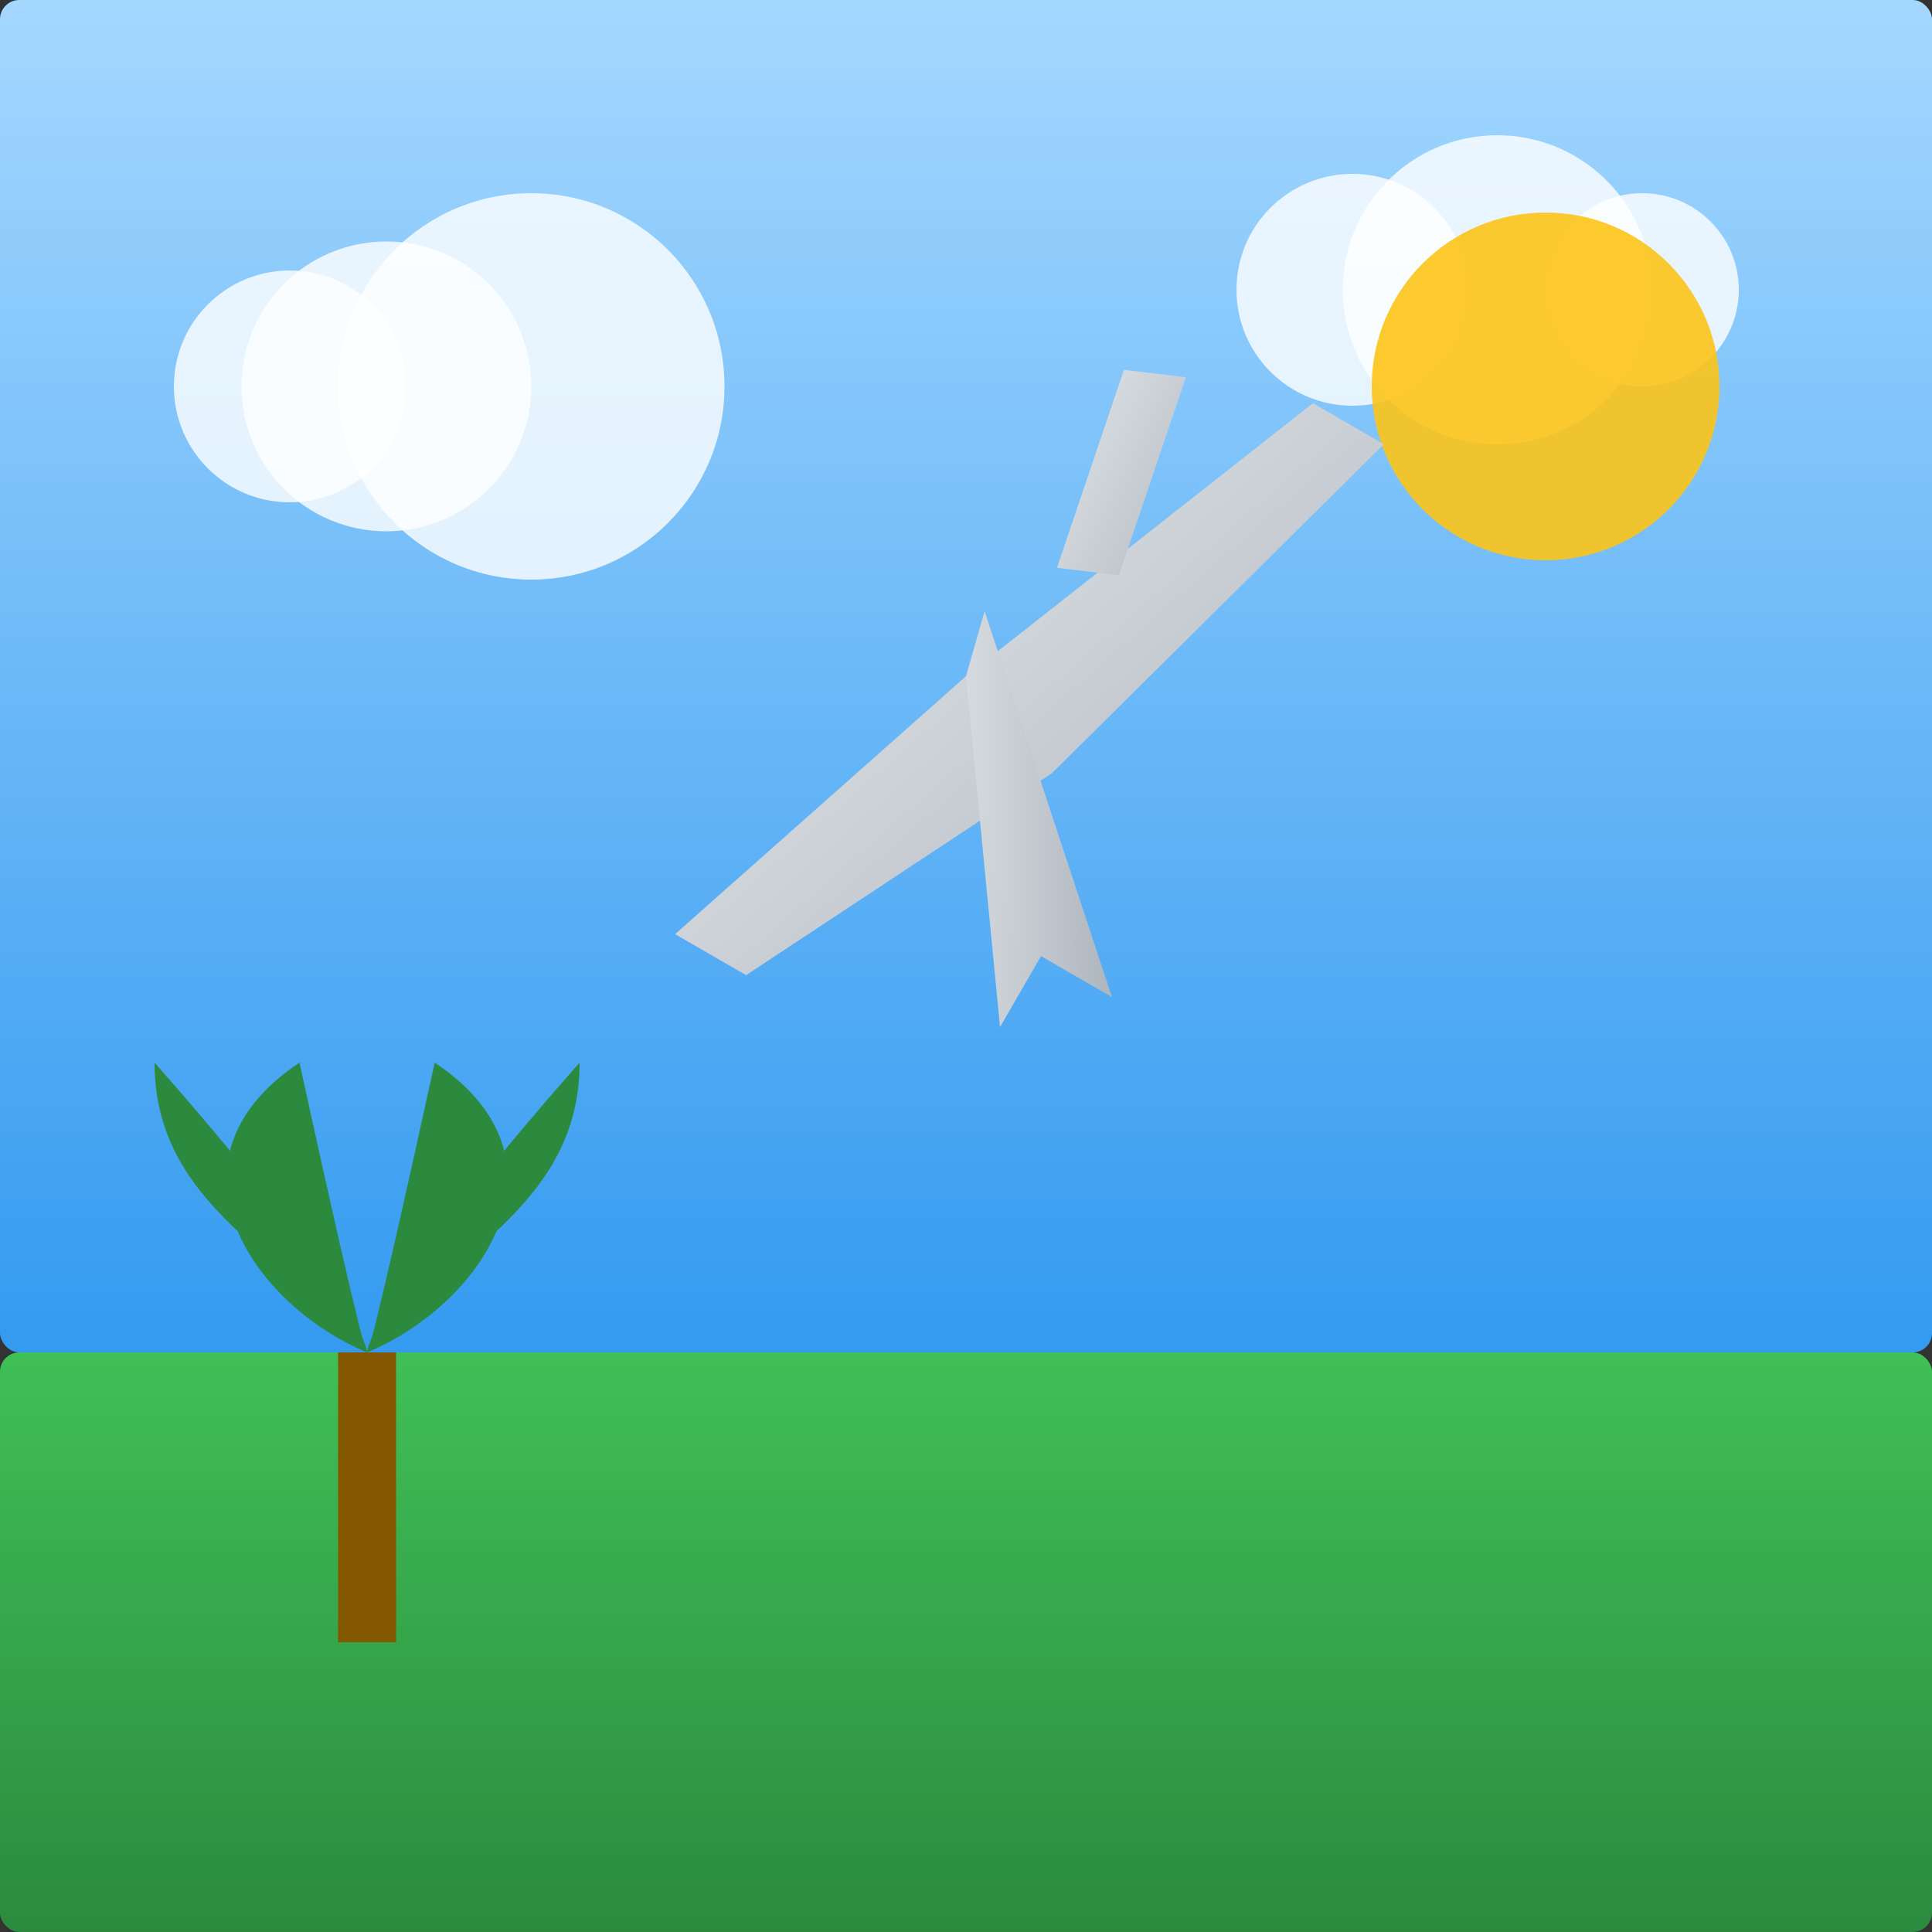 <?xml version="1.0" encoding="UTF-8"?>
<svg width="200" height="200" viewBox="0 0 200 200" xmlns="http://www.w3.org/2000/svg">
  <rect x="0" y="0" width="200" height="200" fill="#333333" stroke="none"/>
  <defs>
    <linearGradient id="skyGradient" x1="0%" y1="0%" x2="0%" y2="100%">
      <stop offset="0%" stop-color="#a5d8ff" />
      <stop offset="100%" stop-color="#339af0" />
    </linearGradient>
    <linearGradient id="landGradient" x1="0%" y1="0%" x2="0%" y2="100%">
      <stop offset="0%" stop-color="#40c057" />
      <stop offset="100%" stop-color="#2b8a3e" />
    </linearGradient>
    <linearGradient id="planeGradient" x1="0%" y1="0%" x2="100%" y2="100%">
      <stop offset="0%" stop-color="#e9ecef" />
      <stop offset="100%" stop-color="#adb5bd" />
    </linearGradient>
  </defs>
  
  <!-- Background Sky -->
  <rect x="0" y="0" width="200" height="140" rx="2" fill="url(#skyGradient)"/>
  
  <!-- Land/Beach -->
  <rect x="0" y="140" width="200" height="60" rx="2" fill="url(#landGradient)"/>
  
  <!-- Clouds -->
  <circle cx="40" cy="40" r="15" fill="white" opacity="0.8"/>
  <circle cx="55" cy="40" r="20" fill="white" opacity="0.8"/>
  <circle cx="30" cy="40" r="12" fill="white" opacity="0.8"/>
  
  <circle cx="140" cy="30" r="12" fill="white" opacity="0.8"/>
  <circle cx="155" cy="30" r="16" fill="white" opacity="0.8"/>
  <circle cx="170" cy="30" r="10" fill="white" opacity="0.8"/>
  
  <!-- Sun -->
  <circle cx="160" cy="40" r="18" fill="#fcc419" opacity="0.9"/>
  
  <!-- Airplane -->
  <g transform="translate(100, 70) rotate(-15) scale(1.2)">
    <path d="M0,0 L-30,15 L-25,20 L5,10 L40,-10 L35,-15 Z" fill="url(#planeGradient)"/>
    <path d="M0,0 L-5,30 L0,25 L5,30 L3,-5 Z" fill="url(#planeGradient)"/>
    <path d="M15,-5 L25,-20 L20,-22 L10,-7 Z" fill="url(#planeGradient)"/>
  </g>
  
  <!-- Palm Tree -->
  <rect x="35" y="140" width="6" height="30" fill="#825700"/>
  <path d="M38,140 C50,135 60,120 45,110 C38,142 38,140 38,140 Z" fill="#2b8a3e"/>
  <path d="M38,140 C26,135 16,120 31,110 C38,142 38,140 38,140 Z" fill="#2b8a3e"/>
  <path d="M38,140 C46,130 60,125 60,110 C38,135 38,140 38,140 Z" fill="#2b8a3e"/>
  <path d="M38,140 C30,130 16,125 16,110 C38,135 38,140 38,140 Z" fill="#2b8a3e"/>
</svg>